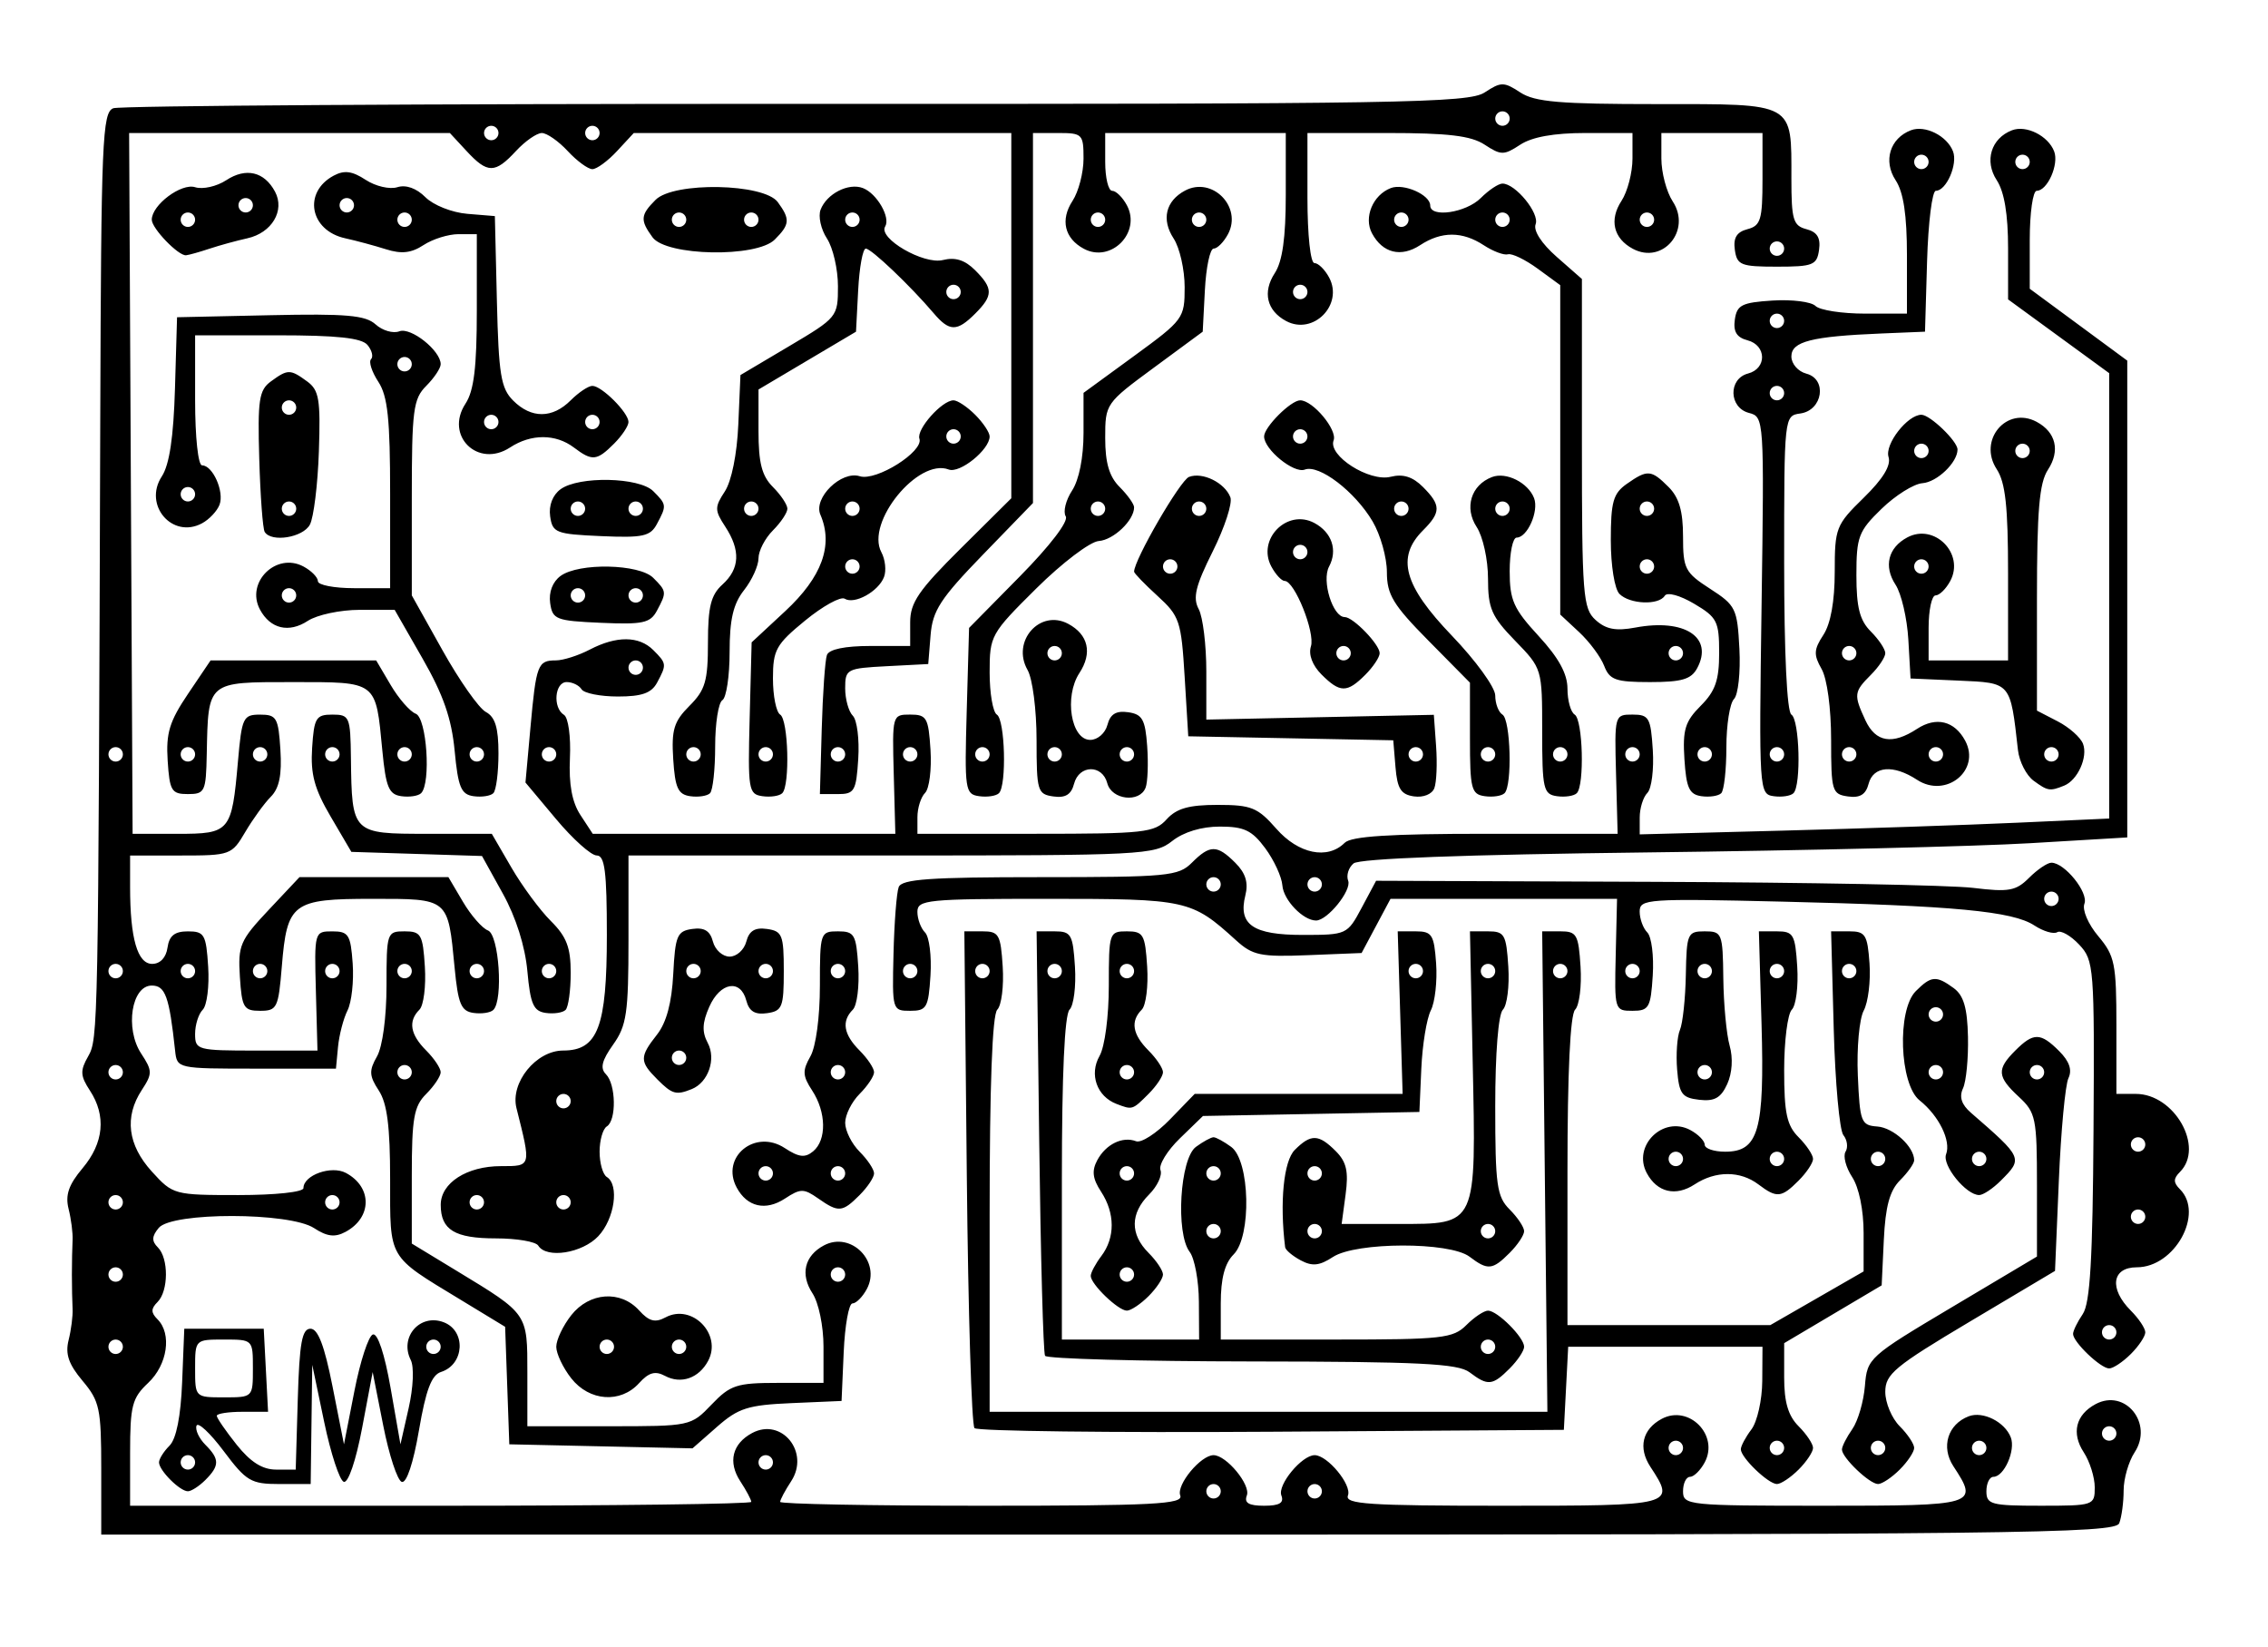 <?xml version="1.0" encoding="UTF-8" standalone="no"?>
<!-- Created with Inkscape (http://www.inkscape.org/) -->

<svg
   xmlns:dc="http://purl.org/dc/elements/1.1/"
   xmlns:cc="http://creativecommons.org/ns#"
   xmlns:rdf="http://www.w3.org/1999/02/22-rdf-syntax-ns#"
   xmlns:svg="http://www.w3.org/2000/svg"
   xmlns="http://www.w3.org/2000/svg"
   xmlns:sodipodi="http://sodipodi.sourceforge.net/DTD/sodipodi-0.dtd"
   xmlns:inkscape="http://www.inkscape.org/namespaces/inkscape"
   id="svg2985"
   version="1.1"
   inkscape:version="0.48.4 r9939"
   width="314"
   height="228"
   sodipodi:docname="multinoisemodule_pcb.dxf">
  <defs
     id="defs2989" />
  <sodipodi:namedview
     pagecolor="#ffffff"
     bordercolor="#666666"
     borderopacity="1"
     objecttolerance="10"
     gridtolerance="10"
     guidetolerance="10"
     inkscape:pageopacity="0"
     inkscape:pageshadow="2"
     inkscape:window-width="1228"
     inkscape:window-height="808"
     id="namedview2987"
     showgrid="false"
     inkscape:zoom="2.4397268"
     inkscape:cx="157"
     inkscape:cy="114"
     inkscape:window-x="0"
     inkscape:window-y="0"
     inkscape:window-maximized="0"
     inkscape:current-layer="svg2985" />
  <path
     style="fill:#000000"
     d="m 293.406,210.828 c 0.334,-0.87 0.607,-2.911 0.607,-4.535 0,-1.624 0.685,-3.999 1.523,-5.277 2.625,-4.006 -1.309,-8.861 -5.405,-6.669 -2.748,1.471 -3.375,4.021 -1.64,6.669 0.837,1.278 1.523,3.465 1.523,4.859 0,2.488 -0.139,2.535 -7.5,2.535 -6.833,0 -7.5,-0.178 -7.5,-2 0,-1.1 0.434,-2 0.965,-2 1.483,0 3.103,-3.66 2.414,-5.455 -0.827,-2.155 -3.867,-3.678 -5.834,-2.923 -2.899,1.113 -3.86,4.249 -2.116,6.911 3.531,5.388 3.269,5.468 -17.929,5.468 -18.833,0 -19.5,-0.068 -19.5,-2 0,-1.1 0.434,-2 0.965,-2 0.531,0 1.446,-0.9 2.035,-2 2.021,-3.775 -2.193,-8.038 -5.955,-6.024 -2.679,1.434 -3.287,4.005 -1.568,6.63 3.514,5.363 3.395,5.394 -20.446,5.394 -18.586,0 -21.885,-0.219 -21.423,-1.423 0.563,-1.467 -2.833,-5.577 -4.609,-5.577 -1.775,0 -5.172,4.11 -4.609,5.577 0.396,1.031 -0.262,1.423 -2.391,1.423 -2.129,0 -2.787,-0.391 -2.391,-1.423 0.563,-1.467 -2.833,-5.577 -4.609,-5.577 -1.775,0 -5.172,4.11 -4.609,5.577 0.464,1.209 -3.648,1.423 -27.423,1.423 -15.383,0 -27.969,-0.241 -27.969,-0.535 0,-0.294 0.685,-1.581 1.523,-2.859 2.625,-4.006 -1.309,-8.861 -5.405,-6.669 -2.748,1.471 -3.375,4.021 -1.64,6.669 0.837,1.278 1.523,2.565 1.523,2.859 0,0.294 -19.35,0.535 -43,0.535 l -43,0 0,-7.326 c 0,-6.521 0.275,-7.584 2.5,-9.674 2.675,-2.513 3.307,-6.793 1.3,-8.8 -0.933,-0.933 -0.933,-1.467 0,-2.4 1.528,-1.528 1.554,-6.046 0.042,-7.558 -0.877,-0.877 -0.847,-1.532 0.122,-2.7 1.832,-2.208 18.123,-2.186 21.503,0.029 1.797,1.177 2.887,1.309 4.347,0.528 3.702,-1.981 3.736,-6.198 0.067,-8.162 -2.016,-1.079 -5.882,0.3 -5.882,2.098 0,0.548 -3.891,0.965 -9.014,0.965 -8.897,0 -9.053,-0.042 -11.971,-3.25 -3.354,-3.687 -3.835,-7.569 -1.4,-11.285 1.493,-2.278 1.486,-2.662 -0.092,-5.07 -2.26,-3.448 -1.325,-9.395 1.477,-9.395 1.879,0 2.423,1.515 3.23,9 0.27,2.499 0.275,2.5 11.27,2.5 l 11,0 0.285,-3 c 0.157,-1.65 0.749,-3.927 1.317,-5.059 0.567,-1.133 0.889,-4.058 0.715,-6.5 -0.284,-3.986 -0.573,-4.441 -2.817,-4.441 -2.483,0 -2.498,0.058 -2.279,8.25 l 0.221,8.25 -8.471,0 c -8.173,0 -8.471,-0.081 -8.471,-2.3 0,-1.265 0.477,-2.777 1.06,-3.36 0.583,-0.583 0.921,-3.261 0.75,-5.95 -0.284,-4.466 -0.527,-4.89 -2.81,-4.89 -1.831,0 -2.585,0.602 -2.82,2.25 -0.197,1.385 -1.014,2.25 -2.125,2.25 -2.037,0 -3.055,-3.543 -3.055,-10.625 l 0,-4.375 7.015,0 c 6.855,0 7.058,-0.074 8.928,-3.25 1.053,-1.788 2.648,-3.988 3.545,-4.89 1.166,-1.173 1.543,-3.025 1.322,-6.5 -0.282,-4.435 -0.528,-4.86 -2.809,-4.86 -2.352,0 -2.534,0.385 -3.071,6.5 -0.853,9.722 -1.086,10 -8.363,10 l -6.219,0 -0.241,-48.5 -0.241,-48.5 22.203,0 22.203,0 2.317,2.5 c 2.9,3.129 3.925,3.129 6.825,0 1.274,-1.375 2.889,-2.5 3.588,-2.5 0.699,0 2.313,1.125 3.588,2.5 1.274,1.375 2.81,2.5 3.412,2.5 0.603,0 2.138,-1.125 3.412,-2.5 l 2.317,-2.5 26.135,0 26.135,0 0,25.277 0,25.277 -7,6.946 c -5.829,5.785 -7,7.494 -7,10.223 l 0,3.277 -5.531,0 c -3.511,0 -5.701,0.457 -5.996,1.25 -0.255,0.688 -0.579,5.3 -0.719,10.25 l -0.254,9 2.5,0 c 2.283,0 2.527,-0.423 2.81,-4.89 0.171,-2.689 -0.167,-5.367 -0.75,-5.95 -0.583,-0.583 -1.06,-2.298 -1.06,-3.811 0,-2.647 0.217,-2.761 5.75,-3.05 l 5.75,-0.3 0.325,-4 c 0.276,-3.401 1.362,-5.07 7.25,-11.143 l 6.925,-7.143 0,-25.607 0,-25.607 3.5,0 c 3.34,0 3.5,0.162 3.5,3.535 0,1.944 -0.685,4.581 -1.523,5.859 -1.72,2.624 -1.111,5.196 1.568,6.63 3.762,2.013 7.975,-2.249 5.955,-6.024 -0.589,-1.1 -1.505,-2 -2.035,-2 -0.531,0 -0.965,-1.8 -0.965,-4 l 0,-4 12.5,0 12.5,0 0,8.535 c 0,5.959 -0.46,9.237 -1.523,10.859 -1.72,2.624 -1.111,5.196 1.568,6.63 3.762,2.013 7.975,-2.249 5.955,-6.024 -0.589,-1.1 -1.505,-2 -2.035,-2 -0.548,0 -0.965,-3.885 -0.965,-9 l 0,-9 11.035,0 c 8.474,0 11.607,0.375 13.5,1.615 2.269,1.487 2.661,1.487 4.93,0 1.634,-1.07 4.668,-1.615 9,-1.615 l 6.535,0 0,3.535 c 0,1.944 -0.685,4.581 -1.523,5.859 -1.72,2.624 -1.111,5.196 1.568,6.63 4.153,2.222 8.161,-2.534 5.526,-6.556 -0.864,-1.319 -1.571,-3.989 -1.571,-5.933 l 0,-3.535 7,0 7,0 0,6.383 c 0,5.623 -0.248,6.448 -2.079,6.927 -1.495,0.391 -1.987,1.197 -1.75,2.867 0.299,2.109 0.835,2.323 5.829,2.323 4.994,0 5.53,-0.214 5.829,-2.323 0.237,-1.67 -0.255,-2.476 -1.75,-2.867 -1.834,-0.48 -2.079,-1.303 -2.079,-6.993 0,-10.648 0.596,-10.318 -18.57,-10.318 -13.505,0 -16.947,-0.293 -18.965,-1.615 -2.269,-1.487 -2.661,-1.487 -4.932,0.002 -2.229,1.46 -11.45,1.613 -95.332,1.582 -51.076,-0.019 -93.615,0.253 -94.532,0.605 -1.517,0.582 -1.68,4.439 -1.802,42.783 -0.272,85.158 -0.289,86.009 -1.686,88.46 -1.119,1.963 -1.081,2.684 0.25,4.715 2.285,3.487 1.93,7.252 -1.012,10.749 -1.933,2.297 -2.42,3.718 -1.936,5.644 0.356,1.416 0.604,3.362 0.551,4.325 -0.053,0.963 -0.096,3.1 -0.096,4.75 0,1.65 0.043,3.788 0.096,4.75 0.053,0.963 -0.195,2.909 -0.551,4.325 -0.485,1.927 0.003,3.347 1.936,5.644 2.364,2.809 2.583,3.844 2.583,12.175 l 0,9.106 139.393,0 c 126.186,0 139.451,-0.15 140,-1.582 z m -112.393,-4.418 c 0,-0.55 0.45,-1 1,-1 0.55,0 1,0.45 1,1 0,0.55 -0.45,1 -1,1 -0.55,0 -1,-0.45 -1,-1 z m -14,0 c 0,-0.55 0.45,-1 1,-1 0.55,0 1,0.45 1,1 0,0.55 -0.45,1 -1,1 -0.55,0 -1,-0.45 -1,-1 z m -62,-4 c 0,-0.55 0.45,-1 1,-1 0.55,0 1,0.45 1,1 0,0.55 -0.45,1 -1,1 -0.55,0 -1,-0.45 -1,-1 z m 168,-2 c 0,-0.55 0.45,-1 1,-1 0.55,0 1,0.45 1,1 0,0.55 -0.45,1 -1,1 -0.55,0 -1,-0.45 -1,-1 z m -42,0 c 0,-0.55 0.45,-1 1,-1 0.55,0 1,0.45 1,1 0,0.55 -0.45,1 -1,1 -0.55,0 -1,-0.45 -1,-1 z m 60,-2 c 0,-0.55 0.45,-1 1,-1 0.55,0 1,0.45 1,1 0,0.55 -0.45,1 -1,1 -0.55,0 -1,-0.45 -1,-1 z m -276,-12 c 0,-0.55 0.45,-1 1,-1 0.55,0 1,0.45 1,1 0,0.55 -0.45,1 -1,1 -0.55,0 -1,-0.45 -1,-1 z m 0,-10 c 0,-0.55 0.45,-1 1,-1 0.55,0 1,0.45 1,1 0,0.55 -0.45,1 -1,1 -0.55,0 -1,-0.45 -1,-1 z m 30,-10 c 0,-0.55 0.45,-1 1,-1 0.55,0 1,0.45 1,1 0,0.55 -0.45,1 -1,1 -0.55,0 -1,-0.45 -1,-1 z m -30,0 c 0,-0.55 0.45,-1 1,-1 0.55,0 1,0.45 1,1 0,0.55 -0.45,1 -1,1 -0.55,0 -1,-0.45 -1,-1 z m 0,-18 c 0,-0.55 0.45,-1 1,-1 0.55,0 1,0.45 1,1 0,0.55 -0.45,1 -1,1 -0.55,0 -1,-0.45 -1,-1 z m 30,-14 c 0,-0.55 0.45,-1 1,-1 0.55,0 1,0.45 1,1 0,0.55 -0.45,1 -1,1 -0.55,0 -1,-0.45 -1,-1 z m -20,0 c 0,-0.55 0.45,-1 1,-1 0.55,0 1,0.45 1,1 0,0.55 -0.45,1 -1,1 -0.55,0 -1,-0.45 -1,-1 z m -10,0 c 0,-0.55 0.45,-1 1,-1 0.55,0 1,0.45 1,1 0,0.55 -0.45,1 -1,1 -0.55,0 -1,-0.45 -1,-1 z m 100,-30 c 0,-0.55 0.45,-1 1,-1 0.55,0 1,0.45 1,1 0,0.55 -0.45,1 -1,1 -0.55,0 -1,-0.45 -1,-1 z m -80,0 c 0,-0.55 0.45,-1 1,-1 0.55,0 1,0.45 1,1 0,0.55 -0.45,1 -1,1 -0.55,0 -1,-0.45 -1,-1 z m -20,0 c 0,-0.55 0.45,-1 1,-1 0.55,0 1,0.45 1,1 0,0.55 -0.45,1 -1,1 -0.55,0 -1,-0.45 -1,-1 z m 164,-64 c 0,-0.55 0.45,-1 1,-1 0.55,0 1,0.45 1,1 0,0.55 -0.45,1 -1,1 -0.55,0 -1,-0.45 -1,-1 z m 66,-6 c 0,-0.55 0.45,-1 1,-1 0.55,0 1,0.45 1,1 0,0.55 -0.45,1 -1,1 -0.55,0 -1,-0.45 -1,-1 z m -18,-4 c 0,-0.55 0.45,-1 1,-1 0.55,0 1,0.45 1,1 0,0.55 -0.45,1 -1,1 -0.55,0 -1,-0.45 -1,-1 z m -76,0 c 0,-0.55 0.45,-1 1,-1 0.55,0 1,0.45 1,1 0,0.55 -0.45,1 -1,1 -0.55,0 -1,-0.45 -1,-1 z m -70,-12 c 0,-0.55 0.45,-1 1,-1 0.55,0 1,0.45 1,1 0,0.55 -0.45,1 -1,1 -0.55,0 -1,-0.45 -1,-1 z m -14,0 c 0,-0.55 0.45,-1 1,-1 0.55,0 1,0.45 1,1 0,0.55 -0.45,1 -1,1 -0.55,0 -1,-0.45 -1,-1 z m 140,-2 c 0,-0.55 0.45,-1 1,-1 0.55,0 1,0.45 1,1 0,0.55 -0.45,1 -1,1 -0.55,0 -1,-0.45 -1,-1 z M 28.442,204.838 c 1.975,-1.975 1.974,-2.883 -0.009,-4.866 -0.869,-0.869 -1.423,-2.053 -1.23,-2.631 0.193,-0.578 1.887,1.001 3.766,3.509 3.132,4.18 3.775,4.559 7.73,4.559 l 4.314,0 0.109,-8.25 0.109,-8.25 1.654,7.921 c 0.91,4.357 2.131,8.08 2.714,8.274 0.61,0.203 1.682,-2.945 2.528,-7.421 l 1.468,-7.774 1.466,7.419 c 0.806,4.08 1.959,7.583 2.562,7.784 0.661,0.22 1.605,-2.614 2.381,-7.145 0.955,-5.583 1.739,-7.655 3.055,-8.072 3.242,-1.029 3.497,-5.68 0.378,-6.877 -3.28,-1.259 -6.17,2.037 -4.572,5.214 0.485,0.964 0.361,3.805 -0.29,6.678 l -1.134,5 -1.361,-7.784 c -0.822,-4.702 -1.795,-7.64 -2.457,-7.419 -0.603,0.201 -1.75,3.704 -2.548,7.784 l -1.453,7.419 -1.583,-8 c -1.119,-5.659 -2.013,-8 -3.054,-8 -1.175,0 -1.529,1.963 -1.758,9.75 l -0.286,9.75 -2.714,-3e-5 c -1.895,-2e-5 -3.544,-1.04 -5.464,-3.447 -1.512,-1.896 -2.75,-3.696 -2.75,-4 0,-0.304 1.597,-0.553 3.55,-0.553 l 3.55,0 -0.3,-5.75 -0.3,-5.75 -5.5,0 -5.5,0 -0.296,7.368 c -0.192,4.773 -0.808,7.88 -1.75,8.821 -0.8,0.8 -1.454,1.84 -1.454,2.311 0,1.111 2.889,4 4,4 0.471,0 1.564,-0.707 2.429,-1.571 z m -3.429,-2.429 c 0,-0.55 0.45,-1 1,-1 0.55,0 1,0.45 1,1 0,0.55 -0.45,1 -1,1 -0.55,0 -1,-0.45 -1,-1 z m 2,-13 c 0,-4 0,-4 4,-4 4,0 4,0 4,4 0,4 0,4 -4,4 -4,0 -4,0 -4,-4 z m 32,-3 c 0,-0.55 0.45,-1 1,-1 0.55,0 1,0.45 1,1 0,0.55 -0.45,1 -1,1 -0.55,0 -1,-0.45 -1,-1 z m 204,17 c 1.1,-1.1 2,-2.45 2,-3 0,-0.55 -0.9,-1.9 -2,-3 -1.1,-1.1 -2,-3.241 -2,-4.757 0,-2.456 1.282,-3.52 11.75,-9.75 l 11.75,-6.993 0.53,-12.5 c 0.291,-6.875 0.889,-13.253 1.327,-14.173 0.542,-1.137 0.133,-2.337 -1.28,-3.75 -2.586,-2.586 -3.556,-2.598 -6.077,-0.077 -2.601,2.601 -2.523,3.611 0.5,6.412 2.342,2.171 2.5,2.942 2.5,12.209 l 0,9.892 -11.75,6.993 c -11.569,6.885 -11.755,7.054 -12.071,10.926 -0.177,2.163 -0.964,4.851 -1.75,5.973 -0.786,1.122 -1.429,2.39 -1.429,2.817 0,1.126 3.822,4.777 5,4.777 0.55,0 1.9,-0.9 3,-2 z m -4,-3 c 0,-0.55 0.45,-1 1,-1 0.55,0 1,0.45 1,1 0,0.55 -0.45,1 -1,1 -0.55,0 -1,-0.45 -1,-1 z m 22,-52 c 0,-0.55 0.45,-1 1,-1 0.55,0 1,0.45 1,1 0,0.55 -0.45,1 -1,1 -0.55,0 -1,-0.45 -1,-1 z m -32,55 c 1.1,-1.1 2,-2.45 2,-3 0,-0.55 -0.9,-1.9 -2,-3 -1.439,-1.439 -2,-3.333 -1.999,-6.75 l 8.2e-4,-4.75 6.749,-4 6.749,-4 0.299,-6.299 c 0.22,-4.632 0.815,-6.815 2.25,-8.25 1.073,-1.073 1.951,-2.315 1.951,-2.76 0,-1.878 -2.877,-4.516 -5.101,-4.677 -2.251,-0.163 -2.418,-0.598 -2.7,-7.065 -0.165,-3.79 0.202,-7.831 0.817,-8.98 0.615,-1.148 0.975,-4.087 0.801,-6.529 -0.284,-3.986 -0.573,-4.441 -2.817,-4.441 l -2.5,0 0.363,13.5 c 0.2,7.425 0.801,14.043 1.336,14.706 0.535,0.663 0.671,1.696 0.301,2.294 -0.37,0.598 0.042,2.177 0.914,3.509 0.946,1.444 1.586,4.568 1.586,7.743 l 0,5.322 -6.456,3.713 -6.456,3.713 -14.044,0 -14.044,0 0,-21.3 c 0,-13.677 0.38,-21.68 1.06,-22.36 0.583,-0.583 0.921,-3.261 0.75,-5.95 -0.284,-4.466 -0.527,-4.89 -2.81,-4.89 l -2.5,0 0.36,33.25 0.36,33.25 -38.61,0 -38.61,0 0,-27.3 c 0,-17.905 0.365,-27.665 1.06,-28.36 0.583,-0.583 0.921,-3.261 0.75,-5.95 -0.284,-4.466 -0.527,-4.89 -2.81,-4.89 l -2.5,0 0.341,34 c 0.188,18.7 0.665,34.343 1.062,34.762 0.396,0.419 18.918,0.644 41.159,0.5 l 40.438,-0.262 0.3,-5.75 0.3,-5.75 13.45,0 13.45,0 -0.032,4.75 c -0.018,2.612 -0.693,5.624 -1.5,6.691 -0.808,1.068 -1.468,2.305 -1.468,2.75 0,1.15 3.805,4.809 5,4.809 0.55,0 1.9,-0.9 3,-2 z m -4,-3 c 0,-0.55 0.45,-1 1,-1 0.55,0 1,0.45 1,1 0,0.55 -0.45,1 -1,1 -0.55,0 -1,-0.45 -1,-1 z m 14,-40 c 0,-0.55 0.45,-1 1,-1 0.55,0 1,0.45 1,1 0,0.55 -0.45,1 -1,1 -0.55,0 -1,-0.45 -1,-1 z m -4,-26 c 0,-0.55 0.45,-1 1,-1 0.55,0 1,0.45 1,1 0,0.55 -0.45,1 -1,1 -0.55,0 -1,-0.45 -1,-1 z m -40,0 c 0,-0.55 0.45,-1 1,-1 0.55,0 1,0.45 1,1 0,0.55 -0.45,1 -1,1 -0.55,0 -1,-0.45 -1,-1 z m -80,0 c 0,-0.55 0.45,-1 1,-1 0.55,0 1,0.45 1,1 0,0.55 -0.45,1 -1,1 -0.55,0 -1,-0.45 -1,-1 z m -35.743,63.079 c 2.957,-2.596 4.286,-3.018 10.318,-3.279 l 6.925,-0.3 0.296,-6.75 c 0.163,-3.712 0.709,-6.75 1.215,-6.75 0.506,0 1.401,-0.9 1.989,-2 2.021,-3.775 -2.193,-8.038 -5.955,-6.024 -2.679,1.434 -3.288,4.005 -1.568,6.63 0.854,1.304 1.523,4.534 1.523,7.359 l 0,5.035 -6.313,0 c -5.709,0 -6.588,0.287 -9.187,3 -2.862,2.987 -2.923,3 -14.187,3 l -11.313,0 0,-7.345 c 0,-8.331 0.128,-8.145 -9.75,-14.144 l -6.25,-3.795 0,-9.358 c 0,-8.025 0.285,-9.643 2,-11.358 1.1,-1.1 2,-2.45 2,-3 0,-0.55 -0.9,-1.9 -2,-3 -2.226,-2.226 -2.532,-4.068 -0.94,-5.66 0.583,-0.583 0.921,-3.261 0.75,-5.95 -0.284,-4.466 -0.527,-4.89 -2.81,-4.89 -2.444,0 -2.5,0.167 -2.5,7.5 0,4.379 -0.55,8.464 -1.321,9.817 -1.119,1.963 -1.081,2.684 0.25,4.715 1.16,1.771 1.571,4.981 1.571,12.278 0,11.2 -0.399,10.516 9.711,16.655 l 6.211,3.772 0.289,8.132 0.289,8.132 12.682,0.279 12.682,0.279 3.394,-2.98 z m 15.743,-21.079 c 0,-0.55 0.45,-1 1,-1 0.55,0 1,0.45 1,1 0,0.55 -0.45,1 -1,1 -0.55,0 -1,-0.45 -1,-1 z m -60,-28 c 0,-0.55 0.45,-1 1,-1 0.55,0 1,0.45 1,1 0,0.55 -0.45,1 -1,1 -0.55,0 -1,-0.45 -1,-1 z m 0,-14 c 0,-0.55 0.45,-1 1,-1 0.55,0 1,0.45 1,1 0,0.55 -0.45,1 -1,1 -0.55,0 -1,-0.45 -1,-1 z m 33.471,57.032 c 1.34,-1.481 2.227,-1.729 3.583,-1.004 2.217,1.187 4.684,0.33 5.971,-2.074 1.972,-3.684 -2.237,-7.981 -5.898,-6.022 -1.444,0.773 -2.282,0.552 -3.655,-0.965 -2.564,-2.833 -6.886,-2.526 -9.398,0.667 -1.14,1.449 -2.073,3.413 -2.073,4.365 0,0.952 0.933,2.916 2.073,4.365 2.512,3.193 6.834,3.5 9.398,0.667 z m 4.529,-5.032 c 0,-0.55 0.45,-1 1,-1 0.55,0 1,0.45 1,1 0,0.55 -0.45,1 -1,1 -0.55,0 -1,-0.45 -1,-1 z m -10,0 c 0,-0.55 0.45,-1 1,-1 0.55,0 1,0.45 1,1 0,0.55 -0.45,1 -1,1 -0.55,0 -1,-0.45 -1,-1 z m 126,3 c 1.1,-1.1 2,-2.45 2,-3 0,-1.297 -3.703,-5 -5,-5 -0.55,0 -1.9,0.9 -3,2 -1.833,1.833 -3.333,2 -18,2 l -16,0 0,-5 c 0,-3.457 0.548,-5.548 1.777,-6.777 2.51,-2.51 2.273,-12.982 -0.337,-14.891 -1.002,-0.733 -2.1,-1.332 -2.439,-1.332 -0.34,0 -1.437,0.599 -2.439,1.332 -2.216,1.62 -2.832,11.954 -0.866,14.536 0.683,0.898 1.257,3.995 1.274,6.882 l 0.032,5.25 -9.5,0 -9.5,0 0,-22.3 c 0,-14.381 0.377,-22.677 1.06,-23.36 0.583,-0.583 0.921,-3.261 0.75,-5.95 -0.284,-4.466 -0.527,-4.89 -2.81,-4.89 l -2.5,0 0.361,29 c 0.199,15.95 0.563,29.337 0.809,29.75 0.246,0.412 13.134,0.764 28.639,0.782 23.203,0.026 28.534,0.292 30.132,1.5 2.536,1.918 3.17,1.858 5.559,-0.532 z m -4,-3 c 0,-0.55 0.45,-1 1,-1 0.55,0 1,0.45 1,1 0,0.55 -0.45,1 -1,1 -0.55,0 -1,-0.45 -1,-1 z m -38,-16 c 0,-0.55 0.45,-1 1,-1 0.55,0 1,0.45 1,1 0,0.55 -0.45,1 -1,1 -0.55,0 -1,-0.45 -1,-1 z m 0,-8 c 0,-0.55 0.45,-1 1,-1 0.55,0 1,0.45 1,1 0,0.55 -0.45,1 -1,1 -0.55,0 -1,-0.45 -1,-1 z m -22,-28 c 0,-0.55 0.45,-1 1,-1 0.55,0 1,0.45 1,1 0,0.55 -0.45,1 -1,1 -0.55,0 -1,-0.45 -1,-1 z m 150,53 c 1.1,-1.1 2,-2.45 2,-3 0,-0.55 -0.9,-1.9 -2,-3 -3.044,-3.044 -2.637,-6 0.826,-6 5.244,0 9.351,-7.423 5.974,-10.8 -0.933,-0.933 -0.933,-1.467 0,-2.4 3.419,-3.419 -0.759,-10.8 -6.114,-10.8 l -2.686,0 0,-9.423 c 0,-8.599 -0.219,-9.684 -2.506,-12.402 -1.408,-1.674 -2.251,-3.645 -1.923,-4.499 0.593,-1.546 -2.733,-5.675 -4.571,-5.675 -0.55,0 -1.939,0.939 -3.087,2.087 -1.823,1.823 -2.804,2 -7.75,1.397 -3.114,-0.38 -22.987,-0.757 -44.16,-0.837 l -38.498,-0.147 -2.002,3.747 c -1.979,3.704 -2.074,3.747 -8.13,3.75 -6.915,0.003 -8.986,-1.418 -7.969,-5.469 0.444,-1.77 0.04,-3.085 -1.388,-4.513 -2.522,-2.522 -3.506,-2.525 -6.015,-0.015 -1.86,1.86 -3.333,2 -21.031,2 -15.23,0 -19.137,0.275 -19.559,1.376 -0.29,0.757 -0.614,4.919 -0.719,9.25 -0.189,7.783 -0.162,7.874 2.309,7.874 2.283,0 2.527,-0.423 2.81,-4.89 0.171,-2.689 -0.167,-5.367 -0.75,-5.95 -0.583,-0.583 -1.06,-1.871 -1.06,-2.861 0,-1.667 1.335,-1.8 18.035,-1.8 19.319,0 19.901,0.128 26.068,5.729 2.324,2.111 3.396,2.333 10,2.068 l 7.396,-0.297 2,-3.747 2,-3.747 15.683,-0.003 15.683,-0.003 -0.183,7.75 c -0.181,7.649 -0.15,7.75 2.317,7.75 2.283,0 2.527,-0.423 2.81,-4.89 0.171,-2.689 -0.167,-5.367 -0.75,-5.95 -0.583,-0.583 -1.06,-1.888 -1.06,-2.9 0,-1.741 1.069,-1.815 19.75,-1.372 23.815,0.565 31.886,1.327 34.891,3.296 1.249,0.818 2.675,1.238 3.17,0.933 0.494,-0.305 1.859,0.467 3.032,1.716 2.062,2.195 2.129,3.056 1.99,25.719 -0.109,17.797 -0.468,23.923 -1.488,25.42 -0.739,1.085 -1.344,2.322 -1.344,2.75 0,1.126 3.822,4.777 5,4.777 0.55,0 1.9,-0.9 3,-2 z m -4,-3 c 0,-0.55 0.45,-1 1,-1 0.55,0 1,0.45 1,1 0,0.55 -0.45,1 -1,1 -0.55,0 -1,-0.45 -1,-1 z m 4,-16 c 0,-0.55 0.45,-1 1,-1 0.55,0 1,0.45 1,1 0,0.55 -0.45,1 -1,1 -0.55,0 -1,-0.45 -1,-1 z m 0,-10 c 0,-0.55 0.45,-1 1,-1 0.55,0 1,0.45 1,1 0,0.55 -0.45,1 -1,1 -0.55,0 -1,-0.45 -1,-1 z m -70,-24 c 0,-0.55 0.45,-1 1,-1 0.55,0 1,0.45 1,1 0,0.55 -0.45,1 -1,1 -0.55,0 -1,-0.45 -1,-1 z m -100,0 c 0,-0.55 0.45,-1 1,-1 0.55,0 1,0.45 1,1 0,0.55 -0.45,1 -1,1 -0.55,0 -1,-0.45 -1,-1 z m 158,-10 c 0,-0.55 0.45,-1 1,-1 0.55,0 1,0.45 1,1 0,0.55 -0.45,1 -1,1 -0.55,0 -1,-0.45 -1,-1 z m -116,-2 c 0,-0.55 0.45,-1 1,-1 0.55,0 1,0.45 1,1 0,0.55 -0.45,1 -1,1 -0.55,0 -1,-0.45 -1,-1 z m -8,57 c 1.1,-1.1 2,-2.45 2,-3 0,-0.55 -0.9,-1.9 -2,-3 -2.569,-2.569 -2.542,-5.458 0.077,-8.077 1.143,-1.143 1.853,-2.663 1.578,-3.379 -0.275,-0.716 0.936,-2.694 2.691,-4.395 l 3.191,-3.093 14.981,-0.278 14.981,-0.278 0.267,-6 c 0.147,-3.3 0.739,-6.927 1.317,-8.059 0.577,-1.133 0.907,-4.058 0.733,-6.5 -0.284,-3.986 -0.573,-4.441 -2.817,-4.441 l -2.5,0 0.34,11.25 0.34,11.25 -14.394,0 -14.394,0 -3.415,3.523 c -1.878,1.938 -3.991,3.302 -4.696,3.031 -1.88,-0.722 -4.191,0.408 -5.38,2.63 -0.782,1.461 -0.649,2.551 0.528,4.347 1.949,2.975 1.964,6.365 0.039,8.909 -0.808,1.068 -1.468,2.305 -1.468,2.75 0,1.15 3.805,4.809 5,4.809 0.55,0 1.9,-0.9 3,-2 z m -4,-3 c 0,-0.55 0.45,-1 1,-1 0.55,0 1,0.45 1,1 0,0.55 -0.45,1 -1,1 -0.55,0 -1,-0.45 -1,-1 z m 0,-14 c 0,-0.55 0.45,-1 1,-1 0.55,0 1,0.45 1,1 0,0.55 -0.45,1 -1,1 -0.55,0 -1,-0.45 -1,-1 z m 40,-28 c 0,-0.55 0.45,-1 1,-1 0.55,0 1,0.45 1,1 0,0.55 -0.45,1 -1,1 -0.55,0 -1,-0.45 -1,-1 z m 14,39 c 1.1,-1.1 2,-2.45 2,-3 0,-0.55 -0.9,-1.9 -2,-3 -1.783,-1.783 -2,-3.333 -2,-14.3 0,-7.334 0.428,-12.728 1.06,-13.36 0.583,-0.583 0.921,-3.261 0.75,-5.95 -0.284,-4.466 -0.527,-4.89 -2.81,-4.89 l -2.5,0 0.379,18.056 c 0.48,22.823 0.653,22.444 -10.252,22.444 l -7.891,0 0.548,-4.084 c 0.427,-3.185 0.126,-4.506 -1.368,-6 -2.37,-2.37 -3.432,-2.4 -5.673,-0.159 -1.536,1.536 -2.101,7.245 -1.332,13.458 0.049,0.393 1.019,1.213 2.156,1.821 1.605,0.859 2.603,0.755 4.465,-0.465 3.193,-2.092 16.159,-2.119 18.909,-0.039 2.536,1.918 3.17,1.858 5.559,-0.532 z m -4,-3 c 0,-0.55 0.45,-1 1,-1 0.55,0 1,0.45 1,1 0,0.55 -0.45,1 -1,1 -0.55,0 -1,-0.45 -1,-1 z m -24,0 c 0,-0.55 0.45,-1 1,-1 0.55,0 1,0.45 1,1 0,0.55 -0.45,1 -1,1 -0.55,0 -1,-0.45 -1,-1 z m 0,-8 c 0,-0.55 0.45,-1 1,-1 0.55,0 1,0.45 1,1 0,0.55 -0.45,1 -1,1 -0.55,0 -1,-0.45 -1,-1 z m 24,-28 c 0,-0.55 0.45,-1 1,-1 0.55,0 1,0.45 1,1 0,0.55 -0.45,1 -1,1 -0.55,0 -1,-0.45 -1,-1 z M 82.839,171.095 c 2.251,-2.396 2.926,-7.103 1.174,-8.186 -0.55,-0.34 -1,-1.915 -1,-3.5 0,-1.585 0.45,-3.16 1,-3.5 1.355,-0.837 1.27,-5.83 -0.123,-7.223 -0.831,-0.831 -0.57,-1.899 1,-4.104 1.87,-2.627 2.123,-4.36 2.123,-14.577 l 0,-11.596 36.365,0 c 34.851,0 36.471,-0.083 38.908,-2 1.595,-1.255 4.057,-2 6.605,-2 3.353,0 4.449,0.523 6.278,2.996 1.218,1.648 2.287,3.965 2.374,5.149 0.149,2.023 2.868,4.855 4.662,4.855 1.581,0 4.955,-4.177 4.446,-5.504 -0.285,-0.742 0.052,-1.822 0.748,-2.4 0.815,-0.676 15.31,-1.218 40.691,-1.521 21.684,-0.259 45.5,-0.832 52.925,-1.273 l 13.5,-0.802 0,-32.997 0,-32.997 -6.75,-4.974 -6.75,-4.974 0,-6.78 c 0,-3.729 0.434,-6.78 0.965,-6.78 1.483,0 3.103,-3.66 2.414,-5.455 -0.827,-2.155 -3.867,-3.678 -5.834,-2.923 -2.899,1.113 -3.86,4.249 -2.116,6.911 1.053,1.607 1.571,4.724 1.571,9.448 l 0,7.051 7,5.107 7,5.107 0,30.82 0,30.82 -12.75,0.58 c -7.013,0.319 -21.637,0.813 -32.5,1.097 l -19.75,0.517 0,-2.34 c 0,-1.287 0.477,-2.817 1.06,-3.401 0.583,-0.583 0.921,-3.261 0.75,-5.95 -0.284,-4.466 -0.527,-4.89 -2.81,-4.89 -2.483,0 -2.498,0.058 -2.279,8.25 l 0.221,8.25 -18.271,0 c -13.284,0 -18.612,0.341 -19.521,1.25 -2.367,2.367 -6.4,1.536 -9.461,-1.951 -2.585,-2.944 -3.461,-3.299 -8.138,-3.299 -3.971,0 -5.68,0.485 -7.051,2 -1.669,1.845 -3.08,2 -18.155,2 l -16.345,0 0,-2.3 c 0,-1.265 0.477,-2.777 1.06,-3.36 0.583,-0.583 0.921,-3.261 0.75,-5.95 -0.284,-4.466 -0.527,-4.89 -2.81,-4.89 -2.483,0 -2.498,0.058 -2.279,8.25 l 0.221,8.25 -20.948,0 -20.948,0 -1.701,-2.596 c -1.17,-1.785 -1.624,-4.253 -1.455,-7.899 0.137,-2.953 -0.228,-5.596 -0.822,-5.963 -1.586,-0.98 -1.293,-4.542 0.373,-4.542 0.793,0 1.719,0.45 2.059,1 0.34,0.55 2.601,1 5.024,1 3.332,0 4.658,-0.471 5.441,-1.934 1.339,-2.502 1.323,-2.635 -0.536,-4.494 -1.971,-1.971 -5.094,-1.994 -8.793,-0.065 -1.575,0.822 -3.686,1.494 -4.691,1.494 -2.516,0 -2.731,0.567 -3.519,9.261 l -0.693,7.643 4.227,5.048 c 2.325,2.777 4.86,5.048 5.634,5.048 1.124,0 1.407,2.217 1.407,11.035 0,12.684 -1.242,15.965 -6.042,15.965 -3.756,0 -7.358,4.442 -6.47,7.978 2.046,8.145 2.079,8.022 -2.152,8.022 -4.723,0 -8.336,2.322 -8.336,5.357 0,3.466 1.937,4.643 7.641,4.643 2.883,0 5.519,0.45 5.859,1 1.138,1.841 6.097,1.058 8.326,-1.314 z m -5.826,-4.686 c 0,-0.55 0.45,-1 1,-1 0.55,0 1,0.45 1,1 0,0.55 -0.45,1 -1,1 -0.55,0 -1,-0.45 -1,-1 z m -12,0 c 0,-0.55 0.45,-1 1,-1 0.55,0 1,0.45 1,1 0,0.55 -0.45,1 -1,1 -0.55,0 -1,-0.45 -1,-1 z m 12,-14 c 0,-0.55 0.45,-1 1,-1 0.55,0 1,0.45 1,1 0,0.55 -0.45,1 -1,1 -0.55,0 -1,-0.45 -1,-1 z m 104,-30 c 0,-0.55 0.45,-1 1,-1 0.55,0 1,0.45 1,1 0,0.55 -0.45,1 -1,1 -0.55,0 -1,-0.45 -1,-1 z m 44,-18 c 0,-0.55 0.45,-1 1,-1 0.55,0 1,0.45 1,1 0,0.55 -0.45,1 -1,1 -0.55,0 -1,-0.45 -1,-1 z m -100,0 c 0,-0.55 0.45,-1 1,-1 0.55,0 1,0.45 1,1 0,0.55 -0.45,1 -1,1 -0.55,0 -1,-0.45 -1,-1 z m -50,0 c 0,-0.55 0.45,-1 1,-1 0.55,0 1,0.45 1,1 0,0.55 -0.45,1 -1,1 -0.55,0 -1,-0.45 -1,-1 z m 12,-12 c 0,-0.55 0.45,-1 1,-1 0.55,0 1,0.45 1,1 0,0.55 -0.45,1 -1,1 -0.55,0 -1,-0.45 -1,-1 z m 192,-70 c 0,-0.55 0.45,-1 1,-1 0.55,0 1,0.45 1,1 0,0.55 -0.45,1 -1,1 -0.55,0 -1,-0.45 -1,-1 z m -160,143 c 1.1,-1.1 2,-2.45 2,-3 0,-0.55 -0.9,-1.9 -2,-3 -1.1,-1.1 -2,-2.9 -2,-4 0,-1.1 0.9,-2.9 2,-4 1.1,-1.1 2,-2.45 2,-3 0,-0.55 -0.9,-1.9 -2,-3 -2.226,-2.226 -2.532,-4.068 -0.94,-5.66 0.583,-0.583 0.921,-3.261 0.75,-5.95 -0.284,-4.466 -0.527,-4.89 -2.81,-4.89 -2.444,0 -2.5,0.167 -2.5,7.5 0,4.379 -0.55,8.464 -1.321,9.817 -1.119,1.963 -1.081,2.684 0.25,4.715 1.96,2.991 2.023,6.848 0.138,8.413 -1.124,0.933 -1.972,0.836 -3.933,-0.449 -4.114,-2.696 -8.916,1.241 -6.658,5.459 1.444,2.698 4.011,3.284 6.69,1.529 2.148,-1.408 2.601,-1.41 4.582,-0.023 2.834,1.985 3.348,1.944 5.753,-0.461 z m -4,-3 c 0,-0.55 0.45,-1 1,-1 0.55,0 1,0.45 1,1 0,0.55 -0.45,1 -1,1 -0.55,0 -1,-0.45 -1,-1 z m -10,0 c 0,-0.55 0.45,-1 1,-1 0.55,0 1,0.45 1,1 0,0.55 -0.45,1 -1,1 -0.55,0 -1,-0.45 -1,-1 z m 10,-14 c 0,-0.55 0.45,-1 1,-1 0.55,0 1,0.45 1,1 0,0.55 -0.45,1 -1,1 -0.55,0 -1,-0.45 -1,-1 z m 0,-14 c 0,-0.55 0.45,-1 1,-1 0.55,0 1,0.45 1,1 0,0.55 -0.45,1 -1,1 -0.55,0 -1,-0.45 -1,-1 z m 162,29 c 3.087,-3.087 3.067,-3.133 -4.148,-9.398 -1.304,-1.132 -1.645,-2.188 -1.091,-3.375 0.444,-0.95 0.754,-4.154 0.689,-7.119 -0.088,-4.006 -0.596,-5.741 -1.975,-6.75 -2.421,-1.77 -3.118,-1.715 -5.251,0.419 -2.621,2.621 -2.262,12.899 0.529,15.12 2.669,2.125 4.379,5.599 3.667,7.453 -0.584,1.522 2.762,5.65 4.581,5.65 0.55,0 1.9,-0.9 3,-2 z m -4,-3 c 0,-0.55 0.45,-1 1,-1 0.55,0 1,0.45 1,1 0,0.55 -0.45,1 -1,1 -0.55,0 -1,-0.45 -1,-1 z m -6,-12 c 0,-0.55 0.45,-1 1,-1 0.55,0 1,0.45 1,1 0,0.55 -0.45,1 -1,1 -0.55,0 -1,-0.45 -1,-1 z m 0,-8 c 0,-0.55 0.45,-1 1,-1 0.55,0 1,0.45 1,1 0,0.55 -0.45,1 -1,1 -0.55,0 -1,-0.45 -1,-1 z m -18,23 c 1.1,-1.1 2,-2.45 2,-3 0,-0.55 -0.9,-1.9 -2,-3 -1.635,-1.635 -2,-3.333 -2,-9.3 0,-4.015 0.477,-7.777 1.06,-8.36 0.583,-0.583 0.921,-3.261 0.75,-5.95 -0.284,-4.466 -0.527,-4.89 -2.81,-4.89 l -2.5,0 0.368,12.846 c 0.421,14.732 -0.412,17.654 -5.036,17.654 -1.557,0 -2.831,-0.434 -2.831,-0.965 0,-0.531 -0.9,-1.446 -2,-2.035 -3.775,-2.021 -8.038,2.193 -6.024,5.955 1.434,2.679 4.005,3.288 6.63,1.568 2.906,-1.904 6.311,-1.901 8.835,0.009 2.536,1.918 3.17,1.858 5.559,-0.532 z m -4,-3 c 0,-0.55 0.45,-1 1,-1 0.55,0 1,0.45 1,1 0,0.55 -0.45,1 -1,1 -0.55,0 -1,-0.45 -1,-1 z m -14,0 c 0,-0.55 0.45,-1 1,-1 0.55,0 1,0.45 1,1 0,0.55 -0.45,1 -1,1 -0.55,0 -1,-0.45 -1,-1 z m 14,-26 c 0,-0.55 0.45,-1 1,-1 0.55,0 1,0.45 1,1 0,0.55 -0.45,1 -1,1 -0.55,0 -1,-0.45 -1,-1 z m -86,17 c 1.1,-1.1 2,-2.45 2,-3 0,-0.55 -0.9,-1.9 -2,-3 -2.226,-2.226 -2.532,-4.068 -0.94,-5.66 0.583,-0.583 0.921,-3.261 0.75,-5.95 -0.284,-4.466 -0.527,-4.89 -2.81,-4.89 -2.444,0 -2.5,0.167 -2.5,7.5 0,4.276 -0.553,8.467 -1.285,9.75 -1.45,2.539 -0.373,5.591 2.339,6.632 2.224,0.853 2.204,0.86 4.446,-1.382 z m -4,-3 c 0,-0.55 0.45,-1 1,-1 0.55,0 1,0.45 1,1 0,0.55 -0.45,1 -1,1 -0.55,0 -1,-0.45 -1,-1 z m 0,-14 c 0,-0.55 0.45,-1 1,-1 0.55,0 1,0.45 1,1 0,0.55 -0.45,1 -1,1 -0.55,0 -1,-0.45 -1,-1 z m 84.118,15.639 c 0.691,-1.517 0.822,-3.596 0.335,-5.316 -0.44,-1.553 -0.835,-5.749 -0.877,-9.324 -0.074,-6.246 -0.174,-6.5 -2.577,-6.5 -2.377,0 -2.505,0.296 -2.611,6 -0.061,3.3 -0.429,6.74 -0.817,7.645 -0.388,0.905 -0.563,3.38 -0.389,5.5 0.276,3.366 0.665,3.895 3.058,4.171 2.117,0.244 3,-0.252 3.877,-2.176 z m -4.118,-1.639 c 0,-0.55 0.45,-1 1,-1 0.55,0 1,0.45 1,1 0,0.55 -0.45,1 -1,1 -0.55,0 -1,-0.45 -1,-1 z m 0,-14 c 0,-0.55 0.45,-1 1,-1 0.55,0 1,0.45 1,1 0,0.55 -0.45,1 -1,1 -0.55,0 -1,-0.45 -1,-1 z m -139.239,16.334 c 2.283,-0.92 3.404,-4.156 2.212,-6.384 -0.818,-1.529 -0.765,-2.799 0.209,-5 1.512,-3.416 4.337,-3.896 5.128,-0.871 0.391,1.495 1.197,1.987 2.867,1.75 2.109,-0.299 2.323,-0.835 2.323,-5.829 0,-4.994 -0.214,-5.53 -2.323,-5.829 -1.67,-0.237 -2.476,0.255 -2.867,1.75 -0.299,1.144 -1.339,2.079 -2.31,2.079 -0.972,0 -2.011,-0.936 -2.31,-2.079 -0.391,-1.495 -1.197,-1.987 -2.867,-1.75 -2.09,0.296 -2.354,0.922 -2.628,6.241 -0.205,3.982 -0.94,6.719 -2.25,8.385 -2.431,3.091 -2.426,3.723 0.055,6.203 2.057,2.057 2.594,2.207 4.761,1.334 z m -2.761,-4.334 c 0,-0.55 0.45,-1 1,-1 0.55,0 1,0.45 1,1 0,0.55 -0.45,1 -1,1 -0.55,0 -1,-0.45 -1,-1 z m 12,-12 c 0,-0.55 0.45,-1 1,-1 0.55,0 1,0.45 1,1 0,0.55 -0.45,1 -1,1 -0.55,0 -1,-0.45 -1,-1 z m -10,0 c 0,-0.55 0.45,-1 1,-1 0.55,0 1,0.45 1,1 0,0.55 -0.45,1 -1,1 -0.55,0 -1,-0.45 -1,-1 z m -16.709,5.376 c 0.39,-0.39 0.709,-2.703 0.709,-5.141 0,-3.506 -0.575,-5.003 -2.75,-7.165 -1.512,-1.503 -3.97,-4.834 -5.462,-7.401 l -2.712,-4.668 -8.971,0 c -10.378,0 -10.405,-0.027 -10.533,-10.5 -0.07,-5.714 -0.193,-6 -2.573,-6 -2.262,0 -2.528,0.439 -2.799,4.616 -0.235,3.628 0.315,5.662 2.567,9.5 l 2.866,4.884 9.043,0.286 9.043,0.286 2.89,5.214 c 1.808,3.262 3.077,7.274 3.39,10.714 0.416,4.576 0.843,5.549 2.541,5.792 1.123,0.161 2.36,-0.027 2.75,-0.417 z m -3.291,-5.376 c 0,-0.55 0.45,-1 1,-1 0.55,0 1,0.45 1,1 0,0.55 -0.45,1 -1,1 -0.55,0 -1,-0.45 -1,-1 z m -30,-30 c 0,-0.55 0.45,-1 1,-1 0.55,0 1,0.45 1,1 0,0.55 -0.45,1 -1,1 -0.55,0 -1,-0.45 -1,-1 z m 23.291,35.376 c 1.392,-1.392 0.781,-10.411 -0.745,-10.996 -0.8,-0.307 -2.359,-2.093 -3.466,-3.969 l -2.012,-3.411 -10.309,0 -10.309,0 -4.278,4.546 c -3.95,4.197 -4.255,4.907 -3.975,9.25 0.275,4.27 0.533,4.704 2.803,4.704 2.339,0 2.532,-0.393 3,-6.099 0.726,-8.856 1.452,-9.401 12.515,-9.401 10.653,0 10.483,-0.142 11.408,9.5 0.485,5.05 0.899,6.046 2.617,6.292 1.123,0.161 2.36,-0.027 2.75,-0.417 z m -3.291,-5.376 c 0,-0.55 0.45,-1 1,-1 0.55,0 1,0.45 1,1 0,0.55 -0.45,1 -1,1 -0.55,0 -1,-0.45 -1,-1 z m -30,0 c 0,-0.55 0.45,-1 1,-1 0.55,0 1,0.45 1,1 0,0.55 -0.45,1 -1,1 -0.55,0 -1,-0.45 -1,-1 z m 223.69,-25.921 c 0.645,-2.468 3.435,-2.699 6.705,-0.556 4.006,2.625 8.861,-1.309 6.669,-5.405 -1.471,-2.748 -4.021,-3.375 -6.669,-1.64 -3.415,2.237 -5.734,1.853 -7.144,-1.184 -1.647,-3.546 -1.599,-3.944 0.75,-6.293 1.1,-1.1 2,-2.45 2,-3 0,-0.55 -0.9,-1.9 -2,-3 -1.541,-1.541 -2,-3.333 -2,-7.804 0,-5.316 0.293,-6.088 3.488,-9.185 1.918,-1.859 4.461,-3.452 5.649,-3.54 2.03,-0.15 4.863,-2.866 4.863,-4.663 0,-1.15 -3.805,-4.809 -5,-4.809 -1.926,0 -5.107,4.088 -4.549,5.846 0.371,1.168 -0.769,3.035 -3.449,5.652 -3.837,3.747 -4.002,4.17 -4.002,10.24 0,4.072 -0.561,7.188 -1.571,8.73 -1.331,2.031 -1.369,2.752 -0.25,4.715 0.771,1.353 1.321,5.438 1.321,9.817 0,7.086 0.128,7.518 2.323,7.829 1.67,0.237 2.476,-0.255 2.867,-1.75 z m 8.31,-4.079 c 0,-0.55 0.45,-1 1,-1 0.55,0 1,0.45 1,1 0,0.55 -0.45,1 -1,1 -0.55,0 -1,-0.45 -1,-1 z m -12,0 c 0,-0.55 0.45,-1 1,-1 0.55,0 1,0.45 1,1 0,0.55 -0.45,1 -1,1 -0.55,0 -1,-0.45 -1,-1 z m 0,-14 c 0,-0.55 0.45,-1 1,-1 0.55,0 1,0.45 1,1 0,0.55 -0.45,1 -1,1 -0.55,0 -1,-0.45 -1,-1 z m 10,-28 c 0,-0.55 0.45,-1 1,-1 0.55,0 1,0.45 1,1 0,0.55 -0.45,1 -1,1 -0.55,0 -1,-0.45 -1,-1 z M 248.304,109.785 c 1.086,-1.086 0.842,-10.175 -0.291,-10.876 -0.614,-0.379 -1,-8.487 -1,-20.989 0,-20.365 7.5e-4,-20.372 2.25,-20.691 3.093,-0.439 3.742,-4.747 0.829,-5.509 -1.154,-0.302 -2.079,-1.361 -2.079,-2.382 0,-2.074 2.774,-2.78 12.5,-3.181 l 6,-0.248 0.286,-9.75 c 0.157,-5.362 0.704,-9.75 1.215,-9.75 1.454,0 3.058,-3.682 2.378,-5.455 -0.827,-2.155 -3.867,-3.678 -5.834,-2.923 -2.899,1.113 -3.86,4.249 -2.116,6.911 1.099,1.677 1.571,4.813 1.571,10.433 l 0,8.035 -5.8,0 c -3.19,0 -6.277,-0.477 -6.86,-1.06 -0.583,-0.583 -3.261,-0.921 -5.95,-0.75 -4.245,0.27 -4.933,0.616 -5.219,2.633 -0.237,1.67 0.255,2.476 1.75,2.867 2.653,0.694 2.708,3.913 0.079,4.6 -2.758,0.721 -2.668,4.723 0.122,5.452 2.106,0.551 2.119,0.748 1.75,26.656 -0.365,25.655 -0.337,26.107 1.67,26.394 1.123,0.161 2.36,-0.027 2.75,-0.417 z m -3.291,-5.376 c 0,-0.55 0.45,-1 1,-1 0.55,0 1,0.45 1,1 0,0.55 -0.45,1 -1,1 -0.55,0 -1,-0.45 -1,-1 z m 0,-50 c 0,-0.55 0.45,-1 1,-1 0.55,0 1,0.45 1,1 0,0.55 -0.45,1 -1,1 -0.55,0 -1,-0.45 -1,-1 z m 0,-10 c 0,-0.55 0.45,-1 1,-1 0.55,0 1,0.45 1,1 0,0.55 -0.45,1 -1,1 -0.55,0 -1,-0.45 -1,-1 z m 20,-22 c 0,-0.55 0.45,-1 1,-1 0.55,0 1,0.45 1,1 0,0.55 -0.45,1 -1,1 -0.55,0 -1,-0.45 -1,-1 z M 238.304,109.785 c 0.39,-0.39 0.709,-3.244 0.709,-6.342 0,-3.098 0.474,-6.108 1.054,-6.688 0.58,-0.58 0.917,-3.706 0.75,-6.946 -0.288,-5.582 -0.502,-6.02 -4.054,-8.313 -3.482,-2.248 -3.75,-2.767 -3.75,-7.254 0,-3.499 -0.552,-5.384 -2,-6.832 -2.408,-2.408 -2.917,-2.447 -5.777,-0.443 -1.893,1.326 -2.223,2.482 -2.223,7.8 0,3.523 0.523,6.766 1.2,7.443 1.431,1.431 5.44,1.591 6.269,0.25 0.334,-0.541 2.083,-0.067 4.059,1.099 3.19,1.882 3.472,2.435 3.472,6.813 0,3.778 -0.53,5.295 -2.558,7.323 -2.16,2.16 -2.51,3.309 -2.25,7.386 0.254,3.976 0.668,4.88 2.349,5.121 1.123,0.161 2.36,-0.027 2.75,-0.417 z m -3.291,-5.376 c 0,-0.55 0.45,-1 1,-1 0.55,0 1,0.45 1,1 0,0.55 -0.45,1 -1,1 -0.55,0 -1,-0.45 -1,-1 z m -8,-26 c 0,-0.55 0.45,-1 1,-1 0.55,0 1,0.45 1,1 0,0.55 -0.45,1 -1,1 -0.55,0 -1,-0.45 -1,-1 z m 0,-8 c 0,-0.55 0.45,-1 1,-1 0.55,0 1,0.45 1,1 0,0.55 -0.45,1 -1,1 -0.55,0 -1,-0.45 -1,-1 z m -8.709,39.376 c 1.086,-1.086 0.842,-10.175 -0.291,-10.876 -0.55,-0.34 -1,-1.952 -1,-3.581 0,-2.067 -1.209,-4.275 -4,-7.303 -3.468,-3.762 -4,-4.956 -4,-8.978 0,-2.551 0.434,-4.638 0.965,-4.638 1.483,0 3.103,-3.66 2.414,-5.455 -0.827,-2.155 -3.867,-3.678 -5.834,-2.923 -2.899,1.113 -3.86,4.249 -2.116,6.911 0.87,1.328 1.571,4.514 1.571,7.141 0,4.128 0.486,5.243 3.75,8.6 3.749,3.857 3.75,3.859 3.75,12.542 0,7.981 0.165,8.709 2.041,8.977 1.123,0.161 2.36,-0.027 2.75,-0.417 z m -3.291,-5.376 c 0,-0.55 0.45,-1 1,-1 0.55,0 1,0.45 1,1 0,0.55 -0.45,1 -1,1 -0.55,0 -1,-0.45 -1,-1 z m -8,-34 c 0,-0.55 0.45,-1 1,-1 0.55,0 1,0.45 1,1 0,0.55 -0.45,1 -1,1 -0.55,0 -1,-0.45 -1,-1 z m 1.291,39.376 c 1.086,-1.086 0.842,-10.175 -0.291,-10.876 -0.55,-0.34 -1,-1.53 -1,-2.646 0,-1.117 -2.694,-4.833 -6,-8.276 -6.668,-6.944 -7.737,-10.841 -4,-14.579 2.509,-2.509 2.507,-3.493 -0.015,-6.015 -1.409,-1.409 -2.751,-1.831 -4.458,-1.402 -2.965,0.744 -8.717,-2.924 -7.904,-5.041 0.552,-1.44 -2.869,-5.541 -4.623,-5.541 -1.297,0 -5,3.703 -5,5 0,1.808 4.123,5.167 5.632,4.588 1.981,-0.76 6.947,3.034 9.39,7.173 1.088,1.844 1.978,5.002 1.978,7.017 0,3.119 0.855,4.53 5.75,9.485 l 5.75,5.821 0,7.708 c 0,6.998 0.188,7.735 2.041,8 1.123,0.161 2.36,-0.027 2.75,-0.417 z m -3.291,-5.376 c 0,-0.55 0.45,-1 1,-1 0.55,0 1,0.45 1,1 0,0.55 -0.45,1 -1,1 -0.55,0 -1,-0.45 -1,-1 z m -12,-34 c 0,-0.55 0.45,-1 1,-1 0.55,0 1,0.45 1,1 0,0.55 -0.45,1 -1,1 -0.55,0 -1,-0.45 -1,-1 z m -14,-10 c 0,-0.55 0.45,-1 1,-1 0.55,0 1,0.45 1,1 0,0.55 -0.45,1 -1,1 -0.55,0 -1,-0.45 -1,-1 z m 19.568,48.685 c 0.307,-0.801 0.418,-3.413 0.246,-5.806 l -0.313,-4.35 -15.75,0.33 -15.75,0.33 0,-6.66 c 0,-3.663 -0.476,-7.55 -1.057,-8.636 -0.84,-1.57 -0.44,-3.211 1.948,-7.989 1.653,-3.307 2.751,-6.676 2.44,-7.486 -0.775,-2.019 -3.858,-3.536 -5.727,-2.818 -1.222,0.469 -7.603,11.477 -7.603,13.117 0,0.218 1.462,1.731 3.25,3.361 3.052,2.784 3.281,3.467 3.75,11.194 l 0.5,8.229 14.191,0.277 14.191,0.277 0.309,3.723 c 0.248,2.987 0.754,3.786 2.563,4.043 1.291,0.183 2.493,-0.302 2.813,-1.136 z m -3.568,-4.685 c 0,-0.55 0.45,-1 1,-1 0.55,0 1,0.45 1,1 0,0.55 -0.45,1 -1,1 -0.55,0 -1,-0.45 -1,-1 z m -34,-26 c 0,-0.55 0.45,-1 1,-1 0.55,0 1,0.45 1,1 0,0.55 -0.45,1 -1,1 -0.55,0 -1,-0.45 -1,-1 z m 4,-8 c 0,-0.55 0.45,-1 1,-1 0.55,0 1,0.45 1,1 0,0.55 -0.45,1 -1,1 -0.55,0 -1,-0.45 -1,-1 z m -6.406,38.614 c 0.292,-0.762 0.391,-3.35 0.219,-5.75 -0.265,-3.694 -0.67,-4.415 -2.636,-4.694 -1.67,-0.237 -2.476,0.255 -2.867,1.75 -0.302,1.154 -1.361,2.079 -2.382,2.079 -2.665,0 -3.635,-5.993 -1.498,-9.254 1.819,-2.776 1.242,-5.315 -1.549,-6.809 -3.915,-2.095 -7.897,2.422 -5.629,6.385 0.691,1.207 1.246,5.52 1.246,9.678 0,7.086 0.128,7.518 2.323,7.829 1.67,0.237 2.476,-0.255 2.867,-1.75 0.694,-2.653 3.913,-2.708 4.6,-0.079 0.603,2.305 4.483,2.755 5.305,0.614 z m -3.594,-4.614 c 0,-0.55 0.45,-1 1,-1 0.55,0 1,0.45 1,1 0,0.55 -0.45,1 -1,1 -0.55,0 -1,-0.45 -1,-1 z m -10,0 c 0,-0.55 0.45,-1 1,-1 0.55,0 1,0.45 1,1 0,0.55 -0.45,1 -1,1 -0.55,0 -1,-0.45 -1,-1 z m 0,-14 c 0,-0.55 0.45,-1 1,-1 0.55,0 1,0.45 1,1 0,0.55 -0.45,1 -1,1 -0.55,0 -1,-0.45 -1,-1 z m -6.709,19.376 c 1.086,-1.086 0.842,-10.175 -0.291,-10.876 -0.55,-0.34 -1,-2.967 -1,-5.838 0,-5.094 0.156,-5.374 6.461,-11.624 3.562,-3.531 7.443,-6.476 8.649,-6.565 2.052,-0.151 4.89,-2.859 4.89,-4.665 0,-0.445 -0.9,-1.709 -2,-2.809 -1.442,-1.442 -2,-3.333 -2,-6.78 0,-4.743 0.051,-4.818 6.75,-9.75 l 6.75,-4.97 0.3,-5.75 c 0.165,-3.163 0.712,-5.75 1.215,-5.75 0.503,0 1.397,-0.9 1.985,-2 2.021,-3.775 -2.193,-8.038 -5.955,-6.024 -2.679,1.434 -3.288,4.005 -1.568,6.63 0.837,1.278 1.523,4.309 1.523,6.736 0,4.31 -0.163,4.531 -7,9.52 l -7,5.107 0,5.551 c 0,3.384 -0.619,6.496 -1.586,7.972 -0.872,1.331 -1.267,2.937 -0.877,3.568 0.419,0.678 -2.17,4.067 -6.337,8.294 l -7.046,7.147 -0.326,11.5 c -0.311,10.94 -0.227,11.514 1.715,11.792 1.123,0.161 2.36,-0.027 2.75,-0.417 z m -3.291,-5.376 c 0,-0.55 0.45,-1 1,-1 0.55,0 1,0.45 1,1 0,0.55 -0.45,1 -1,1 -0.55,0 -1,-0.45 -1,-1 z m 16,-34 c 0,-0.55 0.45,-1 1,-1 0.55,0 1,0.45 1,1 0,0.55 -0.45,1 -1,1 -0.55,0 -1,-0.45 -1,-1 z m 14,-40 c 0,-0.55 0.45,-1 1,-1 0.55,0 1,0.45 1,1 0,0.55 -0.45,1 -1,1 -0.55,0 -1,-0.45 -1,-1 z M 108.304,109.785 c 1.086,-1.086 0.842,-10.175 -0.291,-10.876 -0.55,-0.34 -1,-2.586 -1,-4.992 0,-3.965 0.417,-4.716 4.457,-8.026 2.451,-2.009 4.917,-3.368 5.479,-3.021 1.354,0.837 4.67,-0.994 5.442,-3.005 0.338,-0.88 0.172,-2.427 -0.369,-3.437 -2.201,-4.113 5.093,-13.067 9.323,-11.444 1.538,0.59 5.668,-2.743 5.668,-4.574 0,-0.55 -0.9,-1.9 -2,-3 -1.1,-1.1 -2.45,-2 -3,-2 -1.6,0 -5.164,4.01 -4.721,5.312 0.604,1.777 -5.979,5.917 -8.259,5.194 -2.552,-0.81 -6.455,2.999 -5.452,5.321 1.822,4.221 0.219,8.627 -4.851,13.337 l -4.668,4.336 -0.274,10.5 c -0.259,9.913 -0.16,10.516 1.767,10.792 1.123,0.161 2.36,-0.027 2.75,-0.417 z m -3.291,-5.376 c 0,-0.55 0.45,-1 1,-1 0.55,0 1,0.45 1,1 0,0.55 -0.45,1 -1,1 -0.55,0 -1,-0.45 -1,-1 z m 12,-26 c 0,-0.55 0.45,-1 1,-1 0.55,0 1,0.45 1,1 0,0.55 -0.45,1 -1,1 -0.55,0 -1,-0.45 -1,-1 z m 0,-8 c 0,-0.55 0.45,-1 1,-1 0.55,0 1,0.45 1,1 0,0.55 -0.45,1 -1,1 -0.55,0 -1,-0.45 -1,-1 z m 14,-10 c 0,-0.55 0.45,-1 1,-1 0.55,0 1,0.45 1,1 0,0.55 -0.45,1 -1,1 -0.55,0 -1,-0.45 -1,-1 z M 98.304,109.785 c 0.39,-0.39 0.709,-3.307 0.709,-6.483 0,-3.176 0.45,-6.052 1,-6.392 0.55,-0.34 1,-3.333 1,-6.651 0,-4.519 0.502,-6.671 2,-8.576 1.1,-1.398 2,-3.382 2,-4.408 0,-1.026 0.9,-2.765 2,-3.865 1.1,-1.1 2,-2.45 2,-3 0,-0.55 -0.9,-1.9 -2,-3 -1.536,-1.536 -2,-3.333 -1.999,-7.75 l 8.2e-4,-5.75 6.749,-4 6.749,-4 0.3,-5.75 c 0.165,-3.163 0.64,-5.75 1.055,-5.75 0.763,0 6.174,5.149 9.396,8.94 2.185,2.572 3.227,2.583 5.75,0.06 2.509,-2.509 2.507,-3.493 -0.015,-6.015 -1.409,-1.409 -2.751,-1.831 -4.458,-1.402 -2.663,0.668 -8.999,-3.009 -7.992,-4.638 0.776,-1.255 -1.149,-4.582 -3.079,-5.323 -1.991,-0.764 -5.01,0.777 -5.86,2.992 -0.352,0.918 0.045,2.714 0.882,3.993 0.837,1.278 1.522,4.252 1.522,6.609 -8.1e-4,4.228 -0.09,4.338 -6.75,8.285 l -6.749,4 -0.298,6.859 c -0.177,4.08 -0.933,7.828 -1.865,9.25 -1.426,2.176 -1.422,2.613 0.048,4.856 2.158,3.293 2.036,5.844 -0.385,8.035 -1.591,1.44 -2,3.08 -2,8.019 0,5.327 -0.363,6.572 -2.558,8.767 -2.16,2.16 -2.51,3.309 -2.25,7.386 0.254,3.976 0.668,4.88 2.349,5.121 1.123,0.161 2.36,-0.027 2.75,-0.417 z m -3.291,-5.376 c 0,-0.55 0.45,-1 1,-1 0.55,0 1,0.45 1,1 0,0.55 -0.45,1 -1,1 -0.55,0 -1,-0.45 -1,-1 z m 8,-34 c 0,-0.55 0.45,-1 1,-1 0.55,0 1,0.45 1,1 0,0.55 -0.45,1 -1,1 -0.55,0 -1,-0.45 -1,-1 z m 28,-30 c 0,-0.55 0.45,-1 1,-1 0.55,0 1,0.45 1,1 0,0.55 -0.45,1 -1,1 -0.55,0 -1,-0.45 -1,-1 z m -14,-10 c 0,-0.55 0.45,-1 1,-1 0.55,0 1,0.45 1,1 0,0.55 -0.45,1 -1,1 -0.55,0 -1,-0.45 -1,-1 z M 68.304,109.785 c 0.39,-0.39 0.709,-2.868 0.709,-5.507 0,-3.546 -0.457,-5.043 -1.75,-5.735 -0.963,-0.515 -3.663,-4.356 -6,-8.535 l -4.25,-7.599 0,-13.5 c 0,-12.166 0.198,-13.697 2,-15.5 1.1,-1.1 2,-2.45 2,-3 0,-1.878 -4.13,-5.164 -5.722,-4.553 -0.862,0.331 -2.341,-0.098 -3.286,-0.954 -1.405,-1.271 -4.07,-1.504 -14.605,-1.274 l -12.887,0.281 -0.287,9.842 c -0.197,6.752 -0.769,10.577 -1.821,12.183 -2.602,3.971 1.448,8.702 5.563,6.499 0.995,-0.533 2.086,-1.689 2.424,-2.569 0.689,-1.795 -0.931,-5.455 -2.414,-5.455 -0.548,0 -0.965,-3.885 -0.965,-9 l 0,-9 11.378,0 c 8.298,0 11.679,0.363 12.491,1.342 0.613,0.738 0.832,1.624 0.487,1.969 -0.345,0.345 0.109,1.75 1.009,3.123 1.303,1.988 1.635,5.149 1.635,15.531 l 0,13.035 -5,0 c -2.75,0 -5,-0.434 -5,-0.965 0,-0.531 -0.9,-1.446 -2,-2.035 -3.775,-2.021 -8.038,2.193 -6.024,5.955 1.434,2.679 4.005,3.288 6.63,1.568 1.278,-0.837 4.506,-1.523 7.173,-1.523 l 4.849,0 3.867,6.75 c 2.868,5.006 4.014,8.3 4.436,12.75 0.479,5.052 0.891,6.046 2.61,6.292 1.123,0.161 2.36,-0.027 2.75,-0.417 z m -3.291,-5.376 c 0,-0.55 0.45,-1 1,-1 0.55,0 1,0.45 1,1 0,0.55 -0.45,1 -1,1 -0.55,0 -1,-0.45 -1,-1 z m -26,-22 c 0,-0.55 0.45,-1 1,-1 0.55,0 1,0.45 1,1 0,0.55 -0.45,1 -1,1 -0.55,0 -1,-0.45 -1,-1 z m -14,-14 c 0,-0.55 0.45,-1 1,-1 0.55,0 1,0.45 1,1 0,0.55 -0.45,1 -1,1 -0.55,0 -1,-0.45 -1,-1 z m 30,-18 c 0,-0.55 0.45,-1 1,-1 0.55,0 1,0.45 1,1 0,0.55 -0.45,1 -1,1 -0.55,0 -1,-0.45 -1,-1 z m 3.291,59.376 c 1.392,-1.392 0.781,-10.411 -0.745,-10.996 -0.8,-0.307 -2.359,-2.093 -3.466,-3.969 l -2.012,-3.411 -11.463,0 -11.463,0 -3.121,4.624 c -2.574,3.813 -3.068,5.435 -2.821,9.25 0.271,4.188 0.537,4.626 2.8,4.626 2.352,0 2.507,-0.328 2.611,-5.525 0.204,-10.139 0.01,-9.975 11.849,-9.975 11.846,0 11.528,-0.242 12.464,9.5 0.485,5.05 0.899,6.046 2.617,6.292 1.123,0.161 2.36,-0.027 2.75,-0.417 z m -3.291,-5.376 c 0,-0.55 0.45,-1 1,-1 0.55,0 1,0.45 1,1 0,0.55 -0.45,1 -1,1 -0.55,0 -1,-0.45 -1,-1 z m -30,0 c 0,-0.55 0.45,-1 1,-1 0.55,0 1,0.45 1,1 0,0.55 -0.45,1 -1,1 -0.55,0 -1,-0.45 -1,-1 z m 260.761,4.334 c 1.873,-0.754 3.319,-3.962 2.614,-5.798 -0.34,-0.885 -1.913,-2.279 -3.496,-3.098 l -2.879,-1.489 0,-15.51 c 0,-12.205 0.324,-16.005 1.523,-17.833 1.72,-2.624 1.111,-5.196 -1.568,-6.63 -4.153,-2.222 -8.161,2.534 -5.526,6.556 1.208,1.844 1.571,5.177 1.571,14.433 l 0,12.035 -5.5,0 -5.5,0 0,-4.5 c 0,-2.475 0.434,-4.5 0.965,-4.5 0.531,0 1.446,-0.9 2.035,-2 2.021,-3.775 -2.193,-8.038 -5.955,-6.024 -2.652,1.419 -3.292,3.998 -1.624,6.544 0.806,1.231 1.604,4.655 1.773,7.609 l 0.306,5.371 6.643,0.293 c 7.306,0.323 7.16,0.152 8.226,9.609 0.18,1.596 1.157,3.509 2.17,4.25 1.958,1.432 2.244,1.478 4.222,0.681 z m -2.761,-4.334 c 0,-0.55 0.45,-1 1,-1 0.55,0 1,0.45 1,1 0,0.55 -0.45,1 -1,1 -0.55,0 -1,-0.45 -1,-1 z m -18,-26 c 0,-0.55 0.45,-1 1,-1 0.55,0 1,0.45 1,1 0,0.55 -0.45,1 -1,1 -0.55,0 -1,-0.45 -1,-1 z m 14,-16 c 0,-0.55 0.45,-1 1,-1 0.55,0 1,0.45 1,1 0,0.55 -0.45,1 -1,1 -0.55,0 -1,-0.45 -1,-1 z m -90,31 c 1.1,-1.1 2,-2.45 2,-3 0,-1.212 -3.666,-5 -4.839,-5 -1.657,0 -3.217,-5.025 -2.169,-6.985 1.22,-2.28 0.391,-4.74 -2.037,-6.039 -3.762,-2.013 -7.975,2.249 -5.955,6.024 0.589,1.1 1.421,2 1.85,2 1.373,0 4.239,7.143 3.633,9.054 -0.36,1.136 0.203,2.631 1.466,3.895 2.559,2.559 3.535,2.567 6.051,0.051 z m -4,-3 c 0,-0.55 0.45,-1 1,-1 0.55,0 1,0.45 1,1 0,0.55 -0.45,1 -1,1 -0.55,0 -1,-0.45 -1,-1 z m -6,-14 c 0,-0.55 0.45,-1 1,-1 0.55,0 1,0.45 1,1 0,0.55 -0.45,1 -1,1 -0.55,0 -1,-0.45 -1,-1 z m 55.961,16.072 c 2.286,-4.271 -1.727,-6.902 -8.568,-5.618 -2.692,0.505 -4.071,0.243 -5.493,-1.045 -1.76,-1.593 -1.9,-3.39 -1.9,-24.461 l 0,-22.741 -3.485,-3.06 c -2.114,-1.856 -3.264,-3.637 -2.923,-4.526 0.576,-1.5 -2.791,-5.621 -4.592,-5.621 -0.55,0 -1.9,0.9 -3,2 -2.044,2.044 -7,2.777 -7,1.035 0,-1.483 -3.66,-3.103 -5.455,-2.414 -2.487,0.954 -3.783,4.066 -2.608,6.261 1.471,2.748 4.021,3.375 6.669,1.64 2.959,-1.939 5.838,-1.933 8.813,0.016 1.292,0.846 2.797,1.409 3.344,1.25 0.548,-0.159 2.4,0.737 4.116,1.991 l 3.12,2.28 0,22.796 0,22.796 2.606,2.424 c 1.433,1.333 2.997,3.437 3.475,4.674 0.755,1.955 1.59,2.25 6.359,2.25 4.397,0 5.695,-0.384 6.521,-1.928 z m -3.961,-2.072 c 0,-0.55 0.45,-1 1,-1 0.55,0 1,0.45 1,1 0,0.55 -0.45,1 -1,1 -0.55,0 -1,-0.45 -1,-1 z m -24,-60 c 0,-0.55 0.45,-1 1,-1 0.55,0 1,0.45 1,1 0,0.55 -0.45,1 -1,1 -0.55,0 -1,-0.45 -1,-1 z m -14,0 c 0,-0.55 0.45,-1 1,-1 0.55,0 1,0.45 1,1 0,0.55 -0.45,1 -1,1 -0.55,0 -1,-0.45 -1,-1 z M 90.954,84.52 c 1.365,-2.55 1.351,-2.675 -0.513,-4.539 -1.942,-1.942 -10.303,-2.115 -12.832,-0.265 -1.098,0.803 -1.653,2.248 -1.441,3.75 0.322,2.279 0.798,2.464 7.036,2.738 5.816,0.256 6.83,0.036 7.75,-1.684 z m -3.941,-2.11 c 0,-0.55 0.45,-1 1,-1 0.55,0 1,0.45 1,1 0,0.55 -0.45,1 -1,1 -0.55,0 -1,-0.45 -1,-1 z m -8,0 c 0,-0.55 0.45,-1 1,-1 0.55,0 1,0.45 1,1 0,0.55 -0.45,1 -1,1 -0.55,0 -1,-0.45 -1,-1 z m 11.941,-9.89 c 1.365,-2.55 1.351,-2.675 -0.513,-4.539 -1.942,-1.942 -10.303,-2.115 -12.832,-0.265 -1.098,0.803 -1.653,2.248 -1.441,3.75 0.322,2.279 0.798,2.464 7.036,2.738 5.816,0.256 6.83,0.036 7.75,-1.684 z m -3.941,-2.11 c 0,-0.55 0.45,-1 1,-1 0.55,0 1,0.45 1,1 0,0.55 -0.45,1 -1,1 -0.55,0 -1,-0.45 -1,-1 z m -8,0 c 0,-0.55 0.45,-1 1,-1 0.55,0 1,0.45 1,1 0,0.55 -0.45,1 -1,1 -0.55,0 -1,-0.45 -1,-1 z M 42.903,72.616 c 0.528,-0.987 1.088,-5.537 1.244,-10.111 0.246,-7.213 0.031,-8.502 -1.616,-9.706 -2.353,-1.72 -2.681,-1.721 -5.021,-0.01 -1.653,1.208 -1.853,2.536 -1.617,10.716 0.148,5.135 0.487,9.689 0.754,10.121 0.919,1.487 5.299,0.78 6.256,-1.009 z m -3.89,-2.206 c 0,-0.55 0.45,-1 1,-1 0.55,0 1,0.45 1,1 0,0.55 -0.45,1 -1,1 -0.55,0 -1,-0.45 -1,-1 z m 0,-14 c 0,-0.55 0.45,-1 1,-1 0.55,0 1,0.45 1,1 0,0.55 -0.45,1 -1,1 -0.55,0 -1,-0.45 -1,-1 z m 46,5 c 1.1,-1.1 2,-2.45 2,-3 0,-1.297 -3.703,-5 -5,-5 -0.55,0 -1.9,0.9 -3,2 -2.536,2.536 -5.452,2.548 -7.968,0.032 -1.696,-1.696 -2.007,-3.594 -2.25,-13.75 L 68.513,29.91 64.699,29.596 c -2.123,-0.175 -4.695,-1.195 -5.801,-2.301 -1.247,-1.247 -2.696,-1.762 -3.89,-1.383 -1.047,0.332 -3.019,-0.127 -4.382,-1.02 -1.866,-1.223 -2.96,-1.366 -4.428,-0.581 -4.285,2.293 -3.309,7.598 1.594,8.67 1.497,0.327 4.034,1.01 5.638,1.518 2.158,0.683 3.514,0.532 5.215,-0.583 1.264,-0.828 3.439,-1.506 4.834,-1.506 l 2.535,0 0,10.535 c 0,7.892 -0.394,11.137 -1.571,12.933 -2.906,4.436 1.723,8.973 6.177,6.055 2.906,-1.904 6.311,-1.9 8.835,0.009 2.536,1.918 3.17,1.858 5.559,-0.532 z m -4,-3 c 0,-0.55 0.45,-1 1,-1 0.55,0 1,0.45 1,1 0,0.55 -0.45,1 -1,1 -0.55,0 -1,-0.45 -1,-1 z m -14,0 c 0,-0.55 0.45,-1 1,-1 0.55,0 1,0.45 1,1 0,0.55 -0.45,1 -1,1 -0.55,0 -1,-0.45 -1,-1 z m -12,-28 c 0,-0.55 0.45,-1 1,-1 0.55,0 1,0.45 1,1 0,0.55 -0.45,1 -1,1 -0.55,0 -1,-0.45 -1,-1 z m -8,-2 c 0,-0.55 0.45,-1 1,-1 0.55,0 1,0.45 1,1 0,0.55 -0.45,1 -1,1 -0.55,0 -1,-0.45 -1,-1 z m 60.25,4.75 c 2.099,-2.099 2.157,-2.811 0.423,-5.182 -1.91,-2.612 -14.394,-2.846 -16.923,-0.318 -2.099,2.099 -2.157,2.811 -0.423,5.182 1.91,2.612 14.394,2.846 16.923,0.318 z m -4.25,-2.75 c 0,-0.55 0.45,-1 1,-1 0.55,0 1,0.45 1,1 0,0.55 -0.45,1 -1,1 -0.55,0 -1,-0.45 -1,-1 z m -10,0 c 0,-0.55 0.45,-1 1,-1 0.55,0 1,0.45 1,1 0,0.55 -0.45,1 -1,1 -0.55,0 -1,-0.45 -1,-1 z m -64,4.009 c 1.375,-0.458 3.725,-1.103 5.221,-1.433 3.404,-0.75 5.242,-3.841 3.842,-6.458 -1.484,-2.773 -4.027,-3.371 -6.749,-1.587 -1.323,0.867 -3.261,1.304 -4.308,0.972 -1.917,-0.608 -6.006,2.454 -6.006,4.498 0,1.206 3.694,5.032 4.75,4.921 0.412,-0.043 1.875,-0.454 3.25,-0.913 z m -4,-4.009 c 0,-0.55 0.45,-1 1,-1 0.55,0 1,0.45 1,1 0,0.55 -0.45,1 -1,1 -0.55,0 -1,-0.45 -1,-1 z m 8,-2 c 0,-0.55 0.45,-1 1,-1 0.55,0 1,0.45 1,1 0,0.55 -0.45,1 -1,1 -0.55,0 -1,-0.45 -1,-1 z"
     id="path2995"
     inkscape:connector-curvature="0" />
</svg>
